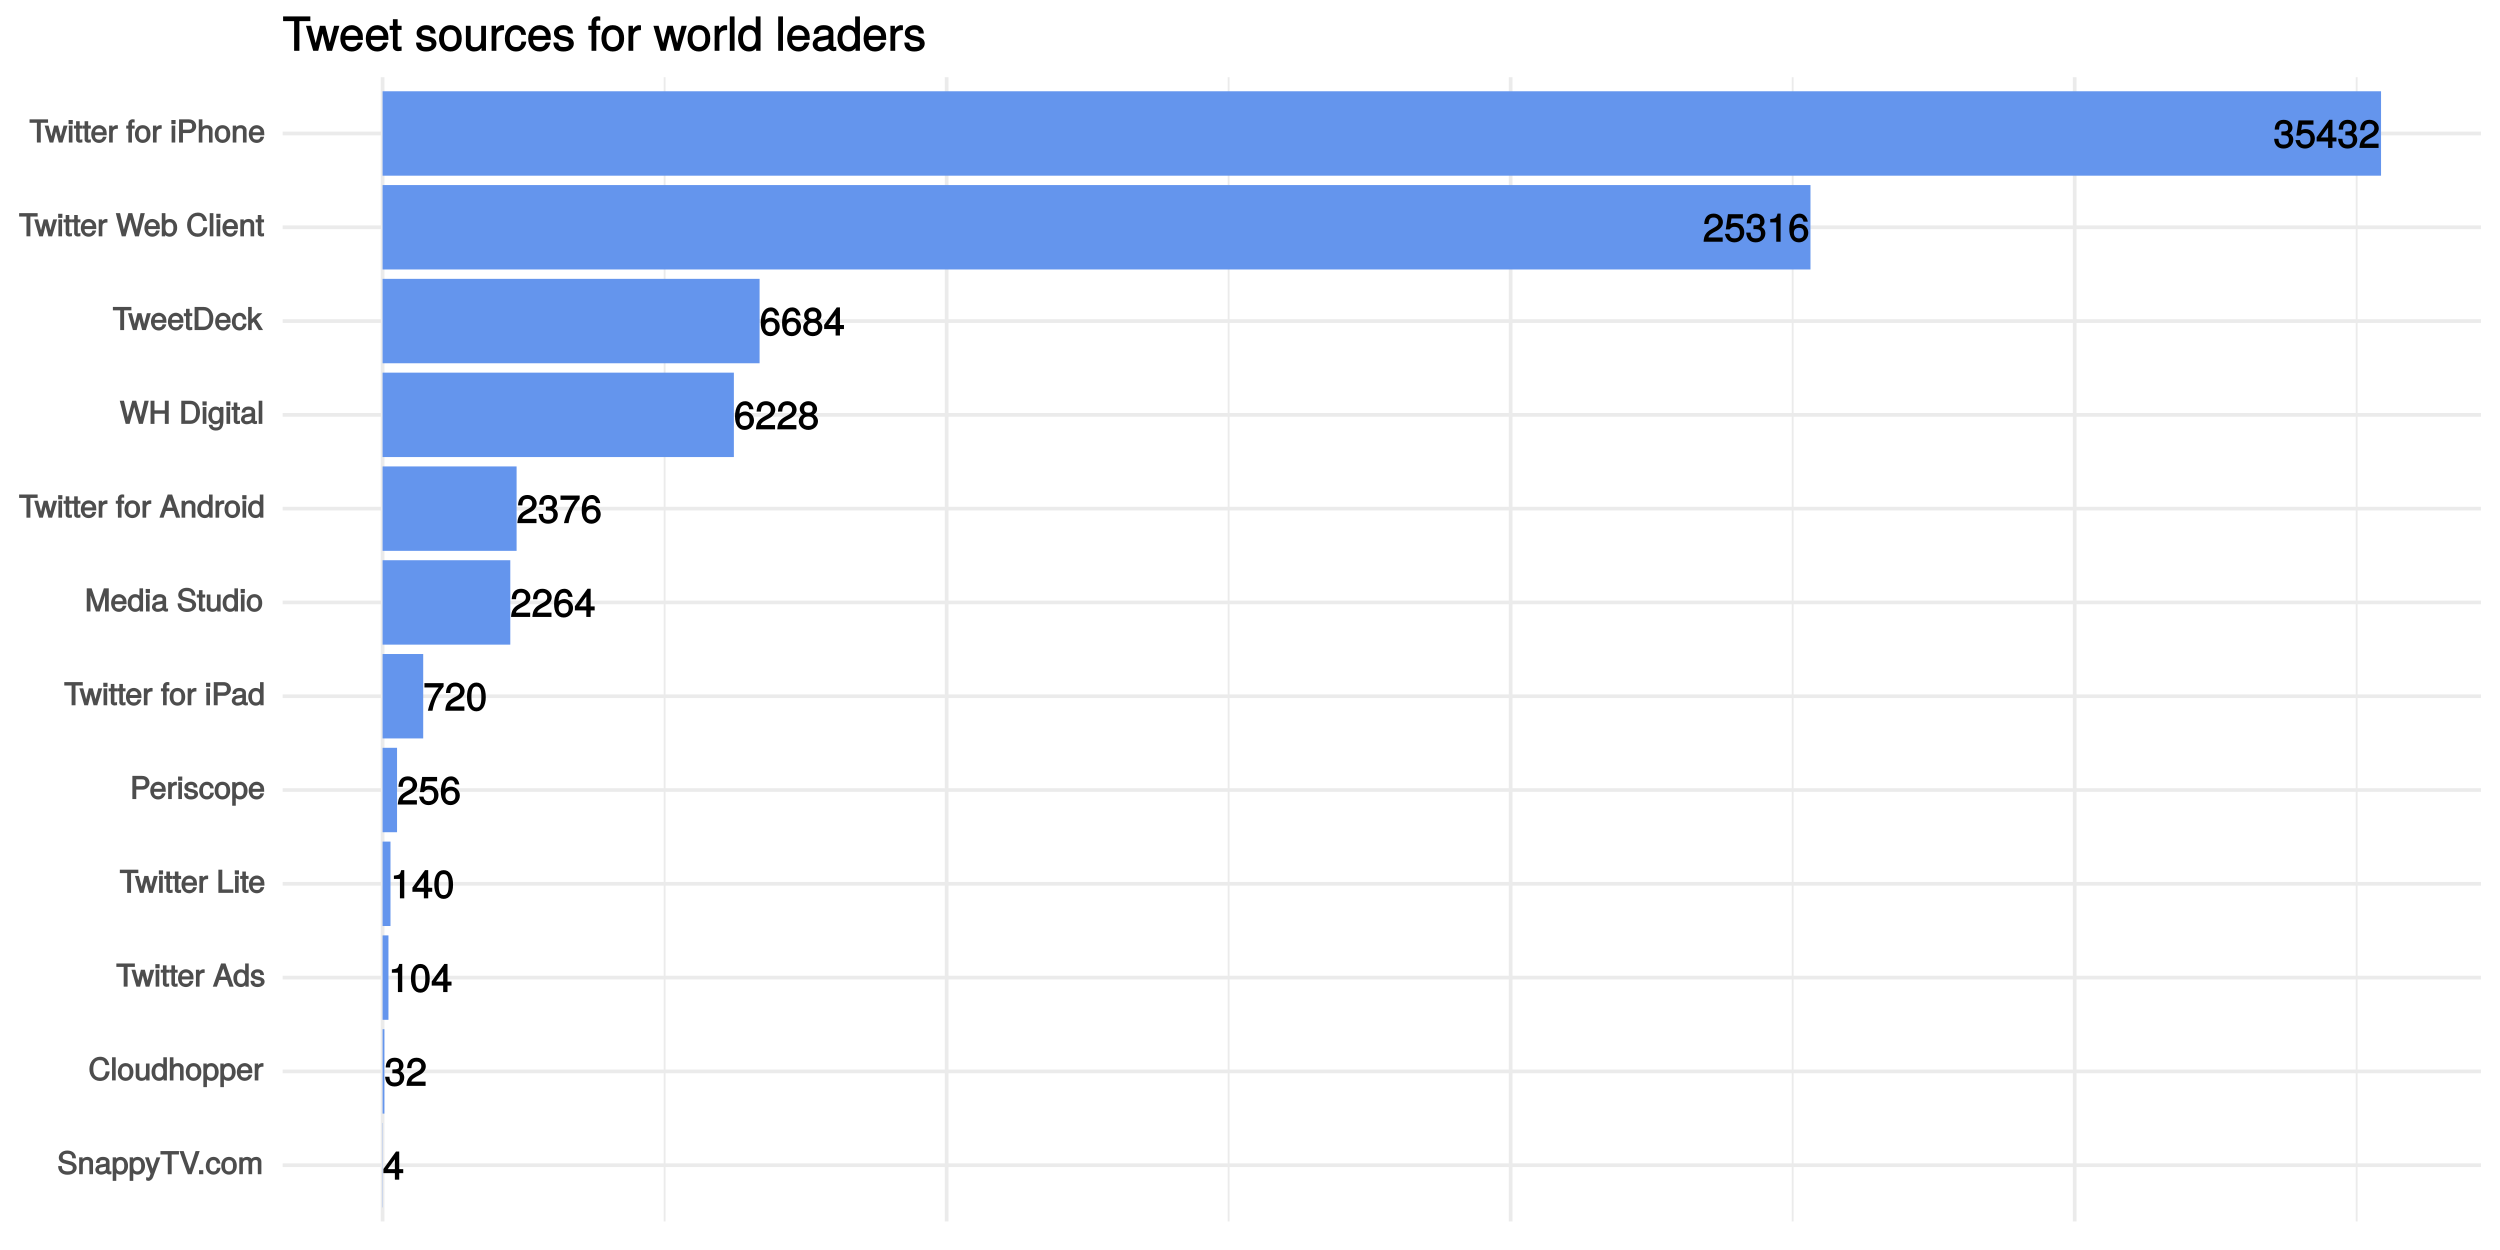 <?xml version="1.0" encoding="UTF-8"?>
<svg xmlns="http://www.w3.org/2000/svg" xmlns:xlink="http://www.w3.org/1999/xlink" width="720pt" height="360pt" viewBox="0 0 720 360" version="1.1">
<defs>
<g>
<symbol overflow="visible" id="glyph0-0">
<path style="stroke:none;" d=""/>
</symbol>
<symbol overflow="visible" id="glyph0-1">
<path style="stroke:none;" d="M 5.719 -2.406 C 5.719 -3.359 5.203 -4.047 4.266 -4.375 L 4.266 -4.094 C 5 -4.391 5.484 -5.031 5.484 -5.812 C 5.484 -7.156 4.469 -8.109 2.969 -8.109 C 1.391 -8.109 0.406 -7.109 0.375 -5.297 L 1.625 -5.297 C 1.641 -6.594 1.984 -6.984 2.984 -6.984 C 3.844 -6.984 4.219 -6.609 4.219 -5.781 C 4.219 -4.938 4 -4.734 2.297 -4.734 L 2.297 -3.641 L 2.969 -3.641 C 4.047 -3.641 4.453 -3.266 4.453 -2.391 C 4.453 -1.406 3.984 -0.969 2.969 -0.969 C 1.906 -0.969 1.531 -1.359 1.453 -2.641 L 0.203 -2.641 C 0.328 -0.75 1.344 0.172 2.938 0.172 C 4.547 0.172 5.719 -0.922 5.719 -2.406 Z M 5.719 -2.406 "/>
</symbol>
<symbol overflow="visible" id="glyph0-2">
<path style="stroke:none;" d="M 5.781 -5.672 C 5.781 -7 4.625 -8.109 3.141 -8.109 C 1.531 -8.109 0.469 -7.141 0.406 -5.109 L 1.641 -5.109 C 1.734 -6.562 2.141 -6.984 3.109 -6.984 C 3.984 -6.984 4.5 -6.484 4.5 -5.641 C 4.5 -5.031 4.188 -4.594 3.484 -4.203 L 2.469 -3.625 C 0.844 -2.703 0.328 -1.859 0.219 0 L 5.719 0 L 5.719 -1.234 L 1.625 -1.234 C 1.703 -1.734 2.016 -2.047 2.969 -2.609 L 4.078 -3.203 C 5.172 -3.797 5.781 -4.703 5.781 -5.672 Z M 5.781 -5.672 "/>
</symbol>
<symbol overflow="visible" id="glyph0-3">
<path style="stroke:none;" d="M 5.797 -2.562 C 5.797 -4.016 4.672 -5.141 3.266 -5.141 C 2.5 -5.141 1.797 -4.812 1.375 -4.234 L 1.609 -4.125 C 1.609 -6.047 2.094 -6.969 3.219 -6.969 C 3.906 -6.969 4.234 -6.672 4.422 -5.781 L 5.656 -5.781 C 5.453 -7.203 4.469 -8.109 3.281 -8.109 C 1.453 -8.109 0.328 -6.422 0.328 -3.703 C 0.328 -1.266 1.312 0.172 3.109 0.172 C 4.594 0.172 5.797 -1.031 5.797 -2.562 Z M 4.531 -2.484 C 4.531 -1.5 4.016 -0.969 3.109 -0.969 C 2.203 -0.969 1.656 -1.531 1.656 -2.547 C 1.656 -3.516 2.188 -4.016 3.141 -4.016 C 4.094 -4.016 4.531 -3.531 4.531 -2.484 Z M 4.531 -2.484 "/>
</symbol>
<symbol overflow="visible" id="glyph0-4">
<path style="stroke:none;" d="M 5.875 -2.016 L 5.875 -3.031 L 4.719 -3.031 L 4.719 -8.109 L 3.797 -8.109 L 0.172 -3.078 L 0.172 -1.875 L 3.469 -1.875 L 3.469 0 L 4.719 0 L 4.719 -1.875 L 5.875 -1.875 Z M 3.609 -3.031 L 1.406 -3.031 L 3.703 -6.203 L 3.469 -6.312 L 3.469 -3.031 Z M 3.609 -3.031 "/>
</symbol>
<symbol overflow="visible" id="glyph0-5">
<path style="stroke:none;" d="M 5.797 -2.734 C 5.797 -4.281 4.641 -5.438 3.141 -5.438 C 2.578 -5.438 2.047 -5.25 1.859 -5.109 L 2.109 -6.703 L 5.391 -6.703 L 5.391 -7.938 L 1.094 -7.938 L 0.469 -3.562 L 1.578 -3.562 C 2.062 -4.141 2.359 -4.297 2.953 -4.297 C 4.016 -4.297 4.531 -3.75 4.531 -2.594 C 4.531 -1.469 4.016 -0.969 2.953 -0.969 C 2.109 -0.969 1.719 -1.266 1.453 -2.281 L 0.203 -2.281 C 0.562 -0.578 1.594 0.172 2.984 0.172 C 4.562 0.172 5.797 -1.078 5.797 -2.734 Z M 5.797 -2.734 "/>
</symbol>
<symbol overflow="visible" id="glyph0-6">
<path style="stroke:none;" d="M 5.797 -2.344 C 5.797 -3.219 5.219 -3.969 4.578 -4.266 C 5.219 -4.641 5.531 -5.141 5.531 -5.875 C 5.531 -7.109 4.438 -8.109 3.031 -8.109 C 1.656 -8.109 0.547 -7.109 0.547 -5.875 C 0.547 -5.141 0.844 -4.656 1.469 -4.266 C 0.844 -3.969 0.266 -3.219 0.266 -2.359 C 0.266 -0.922 1.484 0.172 3.031 0.172 C 4.578 0.172 5.797 -0.922 5.797 -2.344 Z M 4.25 -5.859 C 4.25 -5.125 3.859 -4.781 3.031 -4.781 C 2.219 -4.781 1.812 -5.125 1.812 -5.859 C 1.812 -6.609 2.219 -6.969 3.031 -6.969 C 3.859 -6.969 4.25 -6.609 4.25 -5.859 Z M 4.531 -2.328 C 4.531 -1.406 4.016 -0.969 3.016 -0.969 C 2.062 -0.969 1.531 -1.406 1.531 -2.328 C 1.531 -3.25 2.062 -3.688 3.031 -3.688 C 4.016 -3.688 4.531 -3.25 4.531 -2.328 Z M 4.531 -2.328 "/>
</symbol>
<symbol overflow="visible" id="glyph0-7">
<path style="stroke:none;" d="M 3.969 -0.125 L 3.969 -8.109 L 3.094 -8.109 C 2.703 -6.766 2.625 -6.734 0.984 -6.531 L 0.984 -5.578 L 2.719 -5.578 L 2.719 0 L 3.969 0 Z M 3.969 -0.125 "/>
</symbol>
<symbol overflow="visible" id="glyph0-8">
<path style="stroke:none;" d="M 5.734 -3.906 C 5.734 -6.609 4.734 -8.109 3.031 -8.109 C 1.344 -8.109 0.328 -6.594 0.328 -3.969 C 0.328 -1.328 1.359 0.172 3.031 0.172 C 4.688 0.172 5.734 -1.328 5.734 -3.906 Z M 4.469 -3.984 C 4.469 -1.766 4.094 -0.922 3.016 -0.922 C 1.984 -0.922 1.609 -1.812 1.609 -3.953 C 1.609 -6.094 1.984 -6.969 3.031 -6.969 C 4.094 -6.969 4.469 -6.094 4.469 -3.984 Z M 4.469 -3.984 "/>
</symbol>
<symbol overflow="visible" id="glyph0-9">
<path style="stroke:none;" d="M 5.875 -6.984 L 5.875 -7.938 L 0.359 -7.938 L 0.359 -6.703 L 4.453 -6.703 C 3.078 -4.969 1.938 -2.578 1.344 0 L 2.672 0 C 3.125 -2.656 4.188 -4.922 5.875 -6.938 Z M 5.875 -6.984 "/>
</symbol>
<symbol overflow="visible" id="glyph1-0">
<path style="stroke:none;" d=""/>
</symbol>
<symbol overflow="visible" id="glyph1-1">
<path style="stroke:none;" d="M 5.609 -1.891 C 5.609 -2.688 4.969 -3.391 4.094 -3.641 L 2.484 -4.062 C 1.719 -4.266 1.578 -4.391 1.578 -4.875 C 1.578 -5.531 2 -5.891 2.875 -5.891 C 3.891 -5.891 4.312 -5.547 4.312 -4.578 L 5.391 -4.578 C 5.391 -5.969 4.375 -6.828 2.891 -6.828 C 1.484 -6.828 0.453 -5.922 0.453 -4.766 C 0.453 -3.984 1.031 -3.359 1.875 -3.141 L 3.469 -2.719 C 4.281 -2.5 4.484 -2.312 4.484 -1.812 C 4.484 -1.109 4.109 -0.828 3.016 -0.828 C 1.797 -0.828 1.344 -1.297 1.344 -2.344 L 0.266 -2.344 C 0.266 -0.703 1.438 0.156 2.953 0.156 C 4.578 0.156 5.609 -0.75 5.609 -1.891 Z M 5.609 -1.891 "/>
</symbol>
<symbol overflow="visible" id="glyph1-2">
<path style="stroke:none;" d="M 4.438 -0.125 L 4.438 -3.609 C 4.438 -4.375 3.719 -5 2.828 -5 C 2.141 -5 1.578 -4.703 1.172 -4.062 L 1.438 -3.969 L 1.438 -4.875 L 0.453 -4.875 L 0.453 0 L 1.5 0 L 1.5 -2.672 C 1.5 -3.609 1.859 -4.094 2.609 -4.094 C 3.188 -4.094 3.391 -3.875 3.391 -3.328 L 3.391 0 L 4.438 0 Z M 4.438 -0.125 "/>
</symbol>
<symbol overflow="visible" id="glyph1-3">
<path style="stroke:none;" d="M 4.859 -0.156 L 4.859 -0.875 C 4.625 -0.812 4.594 -0.812 4.547 -0.812 C 4.297 -0.812 4.297 -0.812 4.297 -1.047 L 4.297 -3.609 C 4.297 -4.438 3.547 -5 2.422 -5 C 1.297 -5 0.453 -4.438 0.406 -3.25 L 1.438 -3.25 C 1.516 -3.938 1.703 -4.062 2.391 -4.062 C 3.047 -4.062 3.266 -3.953 3.266 -3.516 L 3.266 -3.312 C 3.266 -3.016 3.234 -3.016 2.656 -2.938 C 1.625 -2.812 1.453 -2.766 1.172 -2.656 C 0.641 -2.438 0.219 -1.891 0.219 -1.328 C 0.219 -0.5 0.953 0.125 1.875 0.125 C 2.469 0.125 3.156 -0.156 3.359 -0.375 C 3.375 -0.328 3.844 0.062 4.203 0.062 C 4.359 0.062 4.469 0.047 4.859 -0.047 Z M 3.266 -1.719 C 3.266 -1.062 2.75 -0.781 2.047 -0.781 C 1.469 -0.781 1.281 -0.844 1.281 -1.344 C 1.281 -1.828 1.453 -1.906 2.25 -2.016 C 3.016 -2.125 3.172 -2.156 3.266 -2.203 Z M 3.266 -1.719 "/>
</symbol>
<symbol overflow="visible" id="glyph1-4">
<path style="stroke:none;" d="M 4.75 -2.391 C 4.75 -3.938 3.844 -5 2.625 -5 C 2 -5 1.375 -4.688 1.031 -4.141 L 1.297 -4.047 L 1.297 -4.875 L 0.328 -4.875 L 0.328 1.922 L 1.359 1.922 L 1.359 -0.688 L 1.094 -0.594 C 1.484 -0.109 2.031 0.125 2.625 0.125 C 3.812 0.125 4.75 -0.922 4.75 -2.391 Z M 3.672 -2.406 C 3.672 -1.359 3.297 -0.812 2.5 -0.812 C 1.719 -0.812 1.359 -1.312 1.359 -2.406 C 1.359 -3.484 1.719 -4.062 2.5 -4.062 C 3.312 -4.062 3.672 -3.516 3.672 -2.406 Z M 3.672 -2.406 "/>
</symbol>
<symbol overflow="visible" id="glyph1-5">
<path style="stroke:none;" d="M 4.203 -4.875 L 3.297 -4.875 L 1.984 -1.156 L 2.281 -1.156 L 1.062 -4.875 L -0.031 -4.875 L 1.578 -0.109 L 1.297 0.609 C 1.172 0.938 1.172 0.938 0.859 0.938 C 0.75 0.938 0.641 0.922 0.312 0.844 L 0.312 1.734 C 0.516 1.844 0.781 1.922 0.969 1.922 C 1.484 1.922 2.062 1.5 2.312 0.828 L 4.406 -4.875 Z M 4.203 -4.875 "/>
</symbol>
<symbol overflow="visible" id="glyph1-6">
<path style="stroke:none;" d="M 5.359 -5.828 L 5.359 -6.672 L 0.031 -6.672 L 0.031 -5.688 L 2.141 -5.688 L 2.141 0 L 3.266 0 L 3.266 -5.688 L 5.359 -5.688 Z M 5.359 -5.828 "/>
</symbol>
<symbol overflow="visible" id="glyph1-7">
<path style="stroke:none;" d="M 5.672 -6.672 L 4.688 -6.672 L 2.875 -1.125 L 3.172 -1.125 L 1.25 -6.672 L 0.047 -6.672 L 2.453 0 L 3.547 0 L 5.875 -6.672 Z M 5.672 -6.672 "/>
</symbol>
<symbol overflow="visible" id="glyph1-8">
<path style="stroke:none;" d="M 1.828 -0.125 L 1.828 -1.172 L 0.609 -1.172 L 0.609 0 L 1.828 0 Z M 1.828 -0.125 "/>
</symbol>
<symbol overflow="visible" id="glyph1-9">
<path style="stroke:none;" d="M 4.203 -1.844 L 3.328 -1.844 C 3.172 -0.969 2.953 -0.812 2.328 -0.812 C 1.516 -0.812 1.188 -1.297 1.188 -2.391 C 1.188 -3.547 1.516 -4.062 2.312 -4.062 C 2.922 -4.062 3.156 -3.828 3.266 -3.062 L 4.297 -3.062 C 4.203 -4.312 3.359 -5 2.328 -5 C 1.078 -5 0.109 -3.922 0.109 -2.391 C 0.109 -0.906 1.062 0.125 2.312 0.125 C 3.406 0.125 4.25 -0.656 4.359 -1.844 Z M 4.203 -1.844 "/>
</symbol>
<symbol overflow="visible" id="glyph1-10">
<path style="stroke:none;" d="M 4.641 -2.406 C 4.641 -4 3.719 -5 2.391 -5 C 1.094 -5 0.156 -3.984 0.156 -2.438 C 0.156 -0.891 1.094 0.125 2.406 0.125 C 3.688 0.125 4.641 -0.891 4.641 -2.406 Z M 3.562 -2.406 C 3.562 -1.328 3.203 -0.812 2.406 -0.812 C 1.578 -0.812 1.234 -1.312 1.234 -2.438 C 1.234 -3.547 1.578 -4.062 2.406 -4.062 C 3.234 -4.062 3.562 -3.547 3.562 -2.406 Z M 3.562 -2.406 "/>
</symbol>
<symbol overflow="visible" id="glyph1-11">
<path style="stroke:none;" d="M 6.828 -0.125 L 6.828 -3.594 C 6.828 -4.422 6.234 -5 5.359 -5 C 4.75 -5 4.266 -4.781 3.969 -4.422 C 3.781 -4.766 3.312 -5 2.703 -5 C 2.094 -5 1.578 -4.734 1.172 -4.188 L 1.438 -4.094 L 1.438 -4.875 L 0.469 -4.875 L 0.469 0 L 1.5 0 L 1.5 -3.031 C 1.5 -3.688 1.844 -4.094 2.438 -4.094 C 2.984 -4.094 3.125 -3.891 3.125 -3.312 L 3.125 0 L 4.172 0 L 4.172 -3.031 C 4.172 -3.688 4.516 -4.094 5.109 -4.094 C 5.641 -4.094 5.797 -3.891 5.797 -3.312 L 5.797 0 L 6.828 0 Z M 6.828 -0.125 "/>
</symbol>
<symbol overflow="visible" id="glyph1-12">
<path style="stroke:none;" d="M 5.953 -2.609 L 4.969 -2.609 C 4.766 -1.266 4.406 -0.828 3.328 -0.828 C 2.047 -0.828 1.391 -1.672 1.391 -3.266 C 1.391 -4.922 2.016 -5.844 3.25 -5.844 C 4.25 -5.844 4.625 -5.531 4.859 -4.422 L 6 -4.422 C 5.719 -5.969 4.766 -6.828 3.359 -6.828 C 1.406 -6.828 0.266 -5.141 0.266 -3.266 C 0.266 -1.391 1.438 0.156 3.312 0.156 C 4.875 0.156 5.906 -0.797 6.125 -2.609 Z M 5.953 -2.609 "/>
</symbol>
<symbol overflow="visible" id="glyph1-13">
<path style="stroke:none;" d="M 1.484 -0.125 L 1.484 -6.672 L 0.438 -6.672 L 0.438 0 L 1.484 0 Z M 1.484 -0.125 "/>
</symbol>
<symbol overflow="visible" id="glyph1-14">
<path style="stroke:none;" d="M 4.391 -0.125 L 4.391 -4.875 L 3.359 -4.875 L 3.359 -2.203 C 3.359 -1.266 3.016 -0.781 2.25 -0.781 C 1.672 -0.781 1.453 -1 1.453 -1.547 L 1.453 -4.875 L 0.406 -4.875 L 0.406 -1.266 C 0.406 -0.5 1.141 0.125 2.047 0.125 C 2.719 0.125 3.25 -0.141 3.688 -0.75 L 3.422 -0.844 L 3.422 0 L 4.391 0 Z M 4.391 -0.125 "/>
</symbol>
<symbol overflow="visible" id="glyph1-15">
<path style="stroke:none;" d="M 4.5 -0.125 L 4.5 -6.672 L 3.469 -6.672 L 3.469 -4.156 L 3.734 -4.25 C 3.422 -4.719 2.828 -5 2.203 -5 C 1.016 -5 0.078 -3.953 0.078 -2.484 C 0.078 -0.922 1 0.125 2.234 0.125 C 2.875 0.125 3.406 -0.141 3.812 -0.719 L 3.547 -0.812 L 3.547 0 L 4.5 0 Z M 3.469 -2.422 C 3.469 -1.359 3.109 -0.812 2.344 -0.812 C 1.531 -0.812 1.141 -1.359 1.141 -2.438 C 1.141 -3.516 1.531 -4.062 2.328 -4.062 C 3.125 -4.062 3.469 -3.484 3.469 -2.422 Z M 3.469 -2.422 "/>
</symbol>
<symbol overflow="visible" id="glyph1-16">
<path style="stroke:none;" d="M 4.422 -0.125 L 4.422 -3.609 C 4.422 -4.391 3.719 -5 2.828 -5 C 2.172 -5 1.656 -4.766 1.234 -4.203 L 1.5 -4.109 L 1.5 -6.672 L 0.453 -6.672 L 0.453 0 L 1.5 0 L 1.5 -2.672 C 1.5 -3.609 1.844 -4.094 2.594 -4.094 C 3.109 -4.094 3.391 -3.938 3.391 -3.328 L 3.391 0 L 4.422 0 Z M 4.422 -0.125 "/>
</symbol>
<symbol overflow="visible" id="glyph1-17">
<path style="stroke:none;" d="M 4.656 -2.219 C 4.656 -2.891 4.609 -3.312 4.484 -3.656 C 4.172 -4.422 3.328 -5 2.469 -5 C 1.172 -5 0.188 -3.922 0.188 -2.406 C 0.188 -0.891 1.156 0.125 2.453 0.125 C 3.5 0.125 4.375 -0.594 4.594 -1.656 L 3.562 -1.656 C 3.312 -0.922 3.062 -0.812 2.469 -0.812 C 1.703 -0.812 1.281 -1.172 1.266 -2.094 L 4.656 -2.094 Z M 3.828 -2.781 C 3.828 -2.781 3.609 -2.938 3.641 -2.953 L 1.297 -2.953 C 1.344 -3.641 1.719 -4.062 2.453 -4.062 C 3.172 -4.062 3.578 -3.594 3.578 -2.875 Z M 3.828 -2.781 "/>
</symbol>
<symbol overflow="visible" id="glyph1-18">
<path style="stroke:none;" d="M 2.969 -4.094 L 2.969 -4.969 C 2.703 -5 2.641 -5 2.547 -5 C 2.062 -5 1.594 -4.688 1.172 -4 L 1.438 -3.906 L 1.438 -4.875 L 0.453 -4.875 L 0.453 0 L 1.5 0 L 1.5 -2.531 C 1.5 -3.562 1.688 -3.953 2.969 -3.969 Z M 2.969 -4.094 "/>
</symbol>
<symbol overflow="visible" id="glyph1-19">
<path style="stroke:none;" d="M 6.234 -4.875 L 5.281 -4.875 L 4.328 -1.156 L 4.641 -1.156 L 3.688 -4.875 L 2.562 -4.875 L 1.641 -1.156 L 1.953 -1.156 L 0.969 -4.875 L -0.156 -4.875 L 1.266 0 L 2.328 0 L 3.25 -3.75 L 2.953 -3.75 L 3.922 0 L 4.984 0 L 6.422 -4.875 Z M 6.234 -4.875 "/>
</symbol>
<symbol overflow="visible" id="glyph1-20">
<path style="stroke:none;" d="M 1.5 -0.125 L 1.5 -4.875 L 0.453 -4.875 L 0.453 0 L 1.5 0 Z M 1.594 -5.438 L 1.594 -6.484 L 0.375 -6.484 L 0.375 -5.297 L 1.594 -5.297 Z M 1.594 -5.438 "/>
</symbol>
<symbol overflow="visible" id="glyph1-21">
<path style="stroke:none;" d="M 2.391 -0.125 L 2.391 -0.922 C 2.141 -0.859 2.016 -0.844 1.875 -0.844 C 1.562 -0.844 1.625 -0.797 1.625 -1.125 L 1.625 -4.016 L 2.391 -4.016 L 2.391 -4.875 L 1.625 -4.875 L 1.625 -6.141 L 0.594 -6.141 L 0.594 -4.875 L -0.031 -4.875 L -0.031 -4.016 L 0.594 -4.016 L 0.594 -0.797 C 0.594 -0.328 1.062 0.062 1.641 0.062 C 1.812 0.062 1.984 0.047 2.391 -0.031 Z M 2.391 -0.125 "/>
</symbol>
<symbol overflow="visible" id="glyph1-22">
<path style="stroke:none;" d=""/>
</symbol>
<symbol overflow="visible" id="glyph1-23">
<path style="stroke:none;" d="M 5.891 -0.125 L 3.594 -6.672 L 2.328 -6.672 L -0.062 0 L 1.125 0 L 1.797 -1.922 L 4.062 -1.922 L 4.719 0 L 5.938 0 Z M 3.938 -2.875 L 2.109 -2.875 L 3.109 -5.672 L 2.797 -5.672 L 3.734 -2.875 Z M 3.938 -2.875 "/>
</symbol>
<symbol overflow="visible" id="glyph1-24">
<path style="stroke:none;" d="M 4.188 -1.422 C 4.188 -2.109 3.656 -2.594 2.734 -2.812 L 2.031 -2.969 C 1.438 -3.109 1.328 -3.172 1.328 -3.5 C 1.328 -3.922 1.562 -4.062 2.156 -4.062 C 2.75 -4.062 2.906 -3.938 2.922 -3.328 L 4 -3.328 C 4 -4.359 3.25 -5 2.188 -5 C 1.109 -5 0.25 -4.312 0.25 -3.469 C 0.25 -2.75 0.781 -2.266 1.875 -2 L 2.562 -1.844 C 3.062 -1.719 3.109 -1.703 3.109 -1.359 C 3.109 -0.938 2.844 -0.812 2.203 -0.812 C 1.547 -0.812 1.312 -0.828 1.203 -1.672 L 0.125 -1.672 C 0.172 -0.469 0.938 0.125 2.141 0.125 C 3.297 0.125 4.188 -0.531 4.188 -1.422 Z M 4.188 -1.422 "/>
</symbol>
<symbol overflow="visible" id="glyph1-25">
<path style="stroke:none;" d="M 4.844 -0.125 L 4.844 -0.984 L 1.672 -0.984 L 1.672 -6.672 L 0.547 -6.672 L 0.547 0 L 4.844 0 Z M 4.844 -0.125 "/>
</symbol>
<symbol overflow="visible" id="glyph1-26">
<path style="stroke:none;" d="M 5.578 -4.656 C 5.578 -5.875 4.719 -6.672 3.453 -6.672 L 0.641 -6.672 L 0.641 0 L 1.766 0 L 1.766 -2.719 L 3.641 -2.719 C 4.688 -2.719 5.578 -3.594 5.578 -4.656 Z M 4.422 -4.703 C 4.422 -4 4.109 -3.703 3.328 -3.703 L 1.766 -3.703 L 1.766 -5.688 L 3.328 -5.688 C 4.109 -5.688 4.422 -5.406 4.422 -4.703 Z M 4.422 -4.703 "/>
</symbol>
<symbol overflow="visible" id="glyph1-27">
<path style="stroke:none;" d="M 2.422 -4.141 L 2.422 -4.875 L 1.656 -4.875 L 1.656 -5.469 C 1.656 -5.766 1.688 -5.797 2.016 -5.797 C 2.078 -5.797 2.109 -5.797 2.422 -5.781 L 2.422 -6.641 C 2.109 -6.688 2 -6.703 1.859 -6.703 C 1.172 -6.703 0.609 -6.188 0.609 -5.531 L 0.609 -4.875 L 0 -4.875 L 0 -4.016 L 0.609 -4.016 L 0.609 0 L 1.656 0 L 1.656 -4.016 L 2.422 -4.016 Z M 2.422 -4.141 "/>
</symbol>
<symbol overflow="visible" id="glyph1-28">
<path style="stroke:none;" d="M 6.844 -0.125 L 6.844 -6.672 L 5.438 -6.672 L 3.531 -0.953 L 3.844 -0.953 L 1.906 -6.672 L 0.5 -6.672 L 0.5 0 L 1.578 0 L 1.578 -5.5 L 1.281 -5.5 L 3.141 0 L 4.219 0 L 6.062 -5.5 L 5.766 -5.5 L 5.766 0 L 6.844 0 Z M 6.844 -0.125 "/>
</symbol>
<symbol overflow="visible" id="glyph1-29">
<path style="stroke:none;" d="M 8.172 -6.672 L 7.125 -6.672 L 5.922 -1.344 L 6.234 -1.344 L 4.734 -6.672 L 3.609 -6.672 L 2.156 -1.344 L 2.469 -1.344 L 1.219 -6.672 L 0 -6.672 L 1.719 0 L 2.844 0 L 4.312 -5.406 L 4.016 -5.406 L 5.531 0 L 6.656 0 L 8.359 -6.672 Z M 8.172 -6.672 "/>
</symbol>
<symbol overflow="visible" id="glyph1-30">
<path style="stroke:none;" d="M 5.812 -0.125 L 5.812 -6.672 L 4.688 -6.672 L 4.688 -3.906 L 1.703 -3.906 L 1.703 -6.672 L 0.578 -6.672 L 0.578 0 L 1.703 0 L 1.703 -2.922 L 4.688 -2.922 L 4.688 0 L 5.812 0 Z M 5.812 -0.125 "/>
</symbol>
<symbol overflow="visible" id="glyph1-31">
<path style="stroke:none;" d="M 6.016 -3.344 C 6.016 -5.328 4.875 -6.672 3.25 -6.672 L 0.625 -6.672 L 0.625 0 L 3.25 0 C 4.875 0 6.016 -1.344 6.016 -3.344 Z M 4.891 -3.328 C 4.891 -1.719 4.375 -0.984 3.109 -0.984 L 1.75 -0.984 L 1.75 -5.688 L 3.109 -5.688 C 4.375 -5.688 4.891 -4.969 4.891 -3.328 Z M 4.891 -3.328 "/>
</symbol>
<symbol overflow="visible" id="glyph1-32">
<path style="stroke:none;" d="M 4.453 -0.891 L 4.453 -4.875 L 3.469 -4.875 L 3.469 -4.078 L 3.734 -4.172 C 3.359 -4.719 2.812 -5 2.219 -5 C 1.047 -5 0.094 -3.891 0.094 -2.391 C 0.094 -0.938 1.078 0.125 2.156 0.125 C 2.734 0.125 3.25 -0.156 3.734 -0.734 L 3.469 -0.828 L 3.469 -0.516 C 3.469 0.703 3.125 1.031 2.266 1.031 C 1.688 1.031 1.391 0.953 1.281 0.266 L 0.234 0.266 C 0.328 1.266 1.156 1.922 2.25 1.922 C 3.688 1.922 4.453 1.141 4.453 -0.891 Z M 3.391 -2.406 C 3.391 -1.312 3.078 -0.812 2.312 -0.812 C 1.5 -0.812 1.172 -1.312 1.172 -2.438 C 1.172 -3.547 1.516 -4.062 2.297 -4.062 C 3.094 -4.062 3.391 -3.531 3.391 -2.406 Z M 3.391 -2.406 "/>
</symbol>
<symbol overflow="visible" id="glyph1-33">
<path style="stroke:none;" d="M 4.516 -0.234 L 2.703 -3.125 L 4.469 -4.875 L 3.125 -4.875 L 1.125 -2.891 L 1.391 -2.781 L 1.391 -6.672 L 0.359 -6.672 L 0.359 0 L 1.391 0 L 1.391 -1.875 L 1.922 -2.406 L 3.422 0 L 4.656 0 Z M 4.516 -0.234 "/>
</symbol>
<symbol overflow="visible" id="glyph1-34">
<path style="stroke:none;" d="M 4.75 -2.484 C 4.75 -3.984 3.844 -5 2.625 -5 C 2 -5 1.438 -4.734 1.094 -4.219 L 1.359 -4.109 L 1.359 -6.672 L 0.312 -6.672 L 0.312 0 L 1.281 0 L 1.281 -0.797 L 1.016 -0.688 C 1.375 -0.156 1.953 0.125 2.594 0.125 C 3.812 0.125 4.75 -1 4.75 -2.484 Z M 3.672 -2.453 C 3.672 -1.406 3.297 -0.812 2.484 -0.812 C 1.719 -0.812 1.359 -1.391 1.359 -2.438 C 1.359 -3.516 1.719 -4.094 2.484 -4.062 C 3.312 -4.062 3.672 -3.469 3.672 -2.453 Z M 3.672 -2.453 "/>
</symbol>
<symbol overflow="visible" id="glyph2-0">
<path style="stroke:none;" d=""/>
</symbol>
<symbol overflow="visible" id="glyph2-1">
<path style="stroke:none;" d="M 7.969 -8.672 L 7.969 -9.906 L 0.125 -9.906 L 0.125 -8.547 L 3.297 -8.547 L 3.297 0 L 4.812 0 L 4.812 -8.547 L 7.969 -8.547 Z M 7.969 -8.672 "/>
</symbol>
<symbol overflow="visible" id="glyph2-2">
<path style="stroke:none;" d="M 9.344 -7.203 L 8 -7.203 L 6.594 -1.656 L 6.859 -1.656 L 5.469 -7.203 L 3.922 -7.203 L 2.562 -1.656 L 2.844 -1.656 L 1.391 -7.203 L -0.109 -7.203 L 1.984 0 L 3.422 0 L 4.797 -5.562 L 4.516 -5.562 L 5.953 0 L 7.406 0 L 9.516 -7.203 Z M 9.344 -7.203 "/>
</symbol>
<symbol overflow="visible" id="glyph2-3">
<path style="stroke:none;" d="M 6.906 -3.281 C 6.906 -4.281 6.828 -4.906 6.625 -5.422 C 6.172 -6.562 4.984 -7.391 3.703 -7.391 C 1.766 -7.391 0.391 -5.828 0.391 -3.547 C 0.391 -1.281 1.734 0.203 3.672 0.203 C 5.25 0.203 6.484 -0.828 6.781 -2.375 L 5.406 -2.375 C 5.062 -1.328 4.594 -1.094 3.703 -1.094 C 2.562 -1.094 1.828 -1.688 1.812 -3.141 L 6.906 -3.141 Z M 5.688 -4.156 C 5.688 -4.156 5.5 -4.297 5.5 -4.312 L 1.844 -4.312 C 1.922 -5.406 2.578 -6.094 3.688 -6.094 C 4.766 -6.094 5.453 -5.328 5.453 -4.25 Z M 5.688 -4.156 "/>
</symbol>
<symbol overflow="visible" id="glyph2-4">
<path style="stroke:none;" d="M 3.484 -0.125 L 3.484 -1.234 C 3.203 -1.156 3.031 -1.156 2.828 -1.156 C 2.344 -1.156 2.344 -1.141 2.344 -1.625 L 2.344 -6.016 L 3.484 -6.016 L 3.484 -7.203 L 2.344 -7.203 L 2.344 -9.094 L 0.984 -9.094 L 0.984 -7.203 L 0.047 -7.203 L 0.047 -6.016 L 0.984 -6.016 L 0.984 -1.141 C 0.984 -0.438 1.594 0.094 2.453 0.094 C 2.719 0.094 2.984 0.062 3.484 -0.016 Z M 3.484 -0.125 "/>
</symbol>
<symbol overflow="visible" id="glyph2-5">
<path style="stroke:none;" d=""/>
</symbol>
<symbol overflow="visible" id="glyph2-6">
<path style="stroke:none;" d="M 6.188 -2.078 C 6.188 -3.109 5.484 -3.766 4.109 -4.094 L 3.047 -4.344 C 2.156 -4.562 1.906 -4.703 1.906 -5.188 C 1.906 -5.828 2.344 -6.094 3.234 -6.094 C 4.125 -6.094 4.453 -5.844 4.469 -4.984 L 5.922 -4.984 C 5.906 -6.484 4.875 -7.391 3.281 -7.391 C 1.656 -7.391 0.469 -6.422 0.469 -5.141 C 0.469 -4.047 1.172 -3.406 2.812 -3.016 L 3.844 -2.766 C 4.609 -2.578 4.766 -2.484 4.766 -1.984 C 4.766 -1.328 4.266 -1.094 3.297 -1.094 C 2.312 -1.094 1.891 -1.188 1.734 -2.391 L 0.297 -2.391 C 0.359 -0.641 1.406 0.203 3.203 0.203 C 4.953 0.203 6.188 -0.734 6.188 -2.078 Z M 6.188 -2.078 "/>
</symbol>
<symbol overflow="visible" id="glyph2-7">
<path style="stroke:none;" d="M 6.859 -3.531 C 6.859 -5.922 5.578 -7.391 3.594 -7.391 C 1.656 -7.391 0.328 -5.922 0.328 -3.594 C 0.328 -1.266 1.641 0.203 3.609 0.203 C 5.547 0.203 6.859 -1.266 6.859 -3.531 Z M 5.438 -3.547 C 5.438 -1.922 4.812 -1.094 3.609 -1.094 C 2.375 -1.094 1.75 -1.922 1.75 -3.594 C 1.75 -5.25 2.375 -6.094 3.609 -6.094 C 4.844 -6.094 5.438 -5.266 5.438 -3.547 Z M 5.438 -3.547 "/>
</symbol>
<symbol overflow="visible" id="glyph2-8">
<path style="stroke:none;" d="M 6.5 -0.125 L 6.5 -7.203 L 5.125 -7.203 L 5.125 -3.234 C 5.125 -1.828 4.531 -1.047 3.375 -1.047 C 2.516 -1.047 2.094 -1.422 2.094 -2.25 L 2.094 -7.203 L 0.719 -7.203 L 0.719 -1.828 C 0.719 -0.672 1.719 0.203 3.062 0.203 C 4.078 0.203 4.812 -0.203 5.469 -1.109 L 5.234 -1.203 L 5.234 0 L 6.5 0 Z M 6.5 -0.125 "/>
</symbol>
<symbol overflow="visible" id="glyph2-9">
<path style="stroke:none;" d="M 4.375 -6.094 L 4.375 -7.328 C 4.047 -7.375 3.969 -7.391 3.812 -7.391 C 3.109 -7.391 2.453 -6.922 1.828 -5.891 L 2.062 -5.797 L 2.062 -7.203 L 0.781 -7.203 L 0.781 0 L 2.156 0 L 2.156 -3.719 C 2.156 -5.281 2.531 -5.922 4.375 -5.953 Z M 4.375 -6.094 "/>
</symbol>
<symbol overflow="visible" id="glyph2-10">
<path style="stroke:none;" d="M 6.297 -2.656 L 5.062 -2.656 C 4.859 -1.406 4.438 -1.094 3.5 -1.094 C 2.281 -1.094 1.688 -1.891 1.688 -3.531 C 1.688 -5.25 2.266 -6.094 3.469 -6.094 C 4.391 -6.094 4.828 -5.688 4.984 -4.594 L 6.359 -4.594 C 6.219 -6.422 5.031 -7.391 3.484 -7.391 C 1.625 -7.391 0.266 -5.828 0.266 -3.531 C 0.266 -1.297 1.594 0.203 3.469 0.203 C 5.125 0.203 6.297 -0.922 6.438 -2.656 Z M 6.297 -2.656 "/>
</symbol>
<symbol overflow="visible" id="glyph2-11">
<path style="stroke:none;" d="M 3.531 -6.156 L 3.531 -7.203 L 2.391 -7.203 L 2.391 -8.141 C 2.391 -8.594 2.516 -8.703 3.031 -8.703 C 3.109 -8.703 3.156 -8.703 3.531 -8.672 L 3.531 -9.844 C 3.156 -9.922 3.016 -9.938 2.781 -9.938 C 1.766 -9.938 1.016 -9.219 1.016 -8.219 L 1.016 -7.203 L 0.094 -7.203 L 0.094 -6.016 L 1.016 -6.016 L 1.016 0 L 2.391 0 L 2.391 -6.016 L 3.531 -6.016 Z M 3.531 -6.156 "/>
</symbol>
<symbol overflow="visible" id="glyph2-12">
<path style="stroke:none;" d="M 2.125 -0.125 L 2.125 -9.906 L 0.75 -9.906 L 0.75 0 L 2.125 0 Z M 2.125 -0.125 "/>
</symbol>
<symbol overflow="visible" id="glyph2-13">
<path style="stroke:none;" d="M 6.672 -0.125 L 6.672 -9.906 L 5.297 -9.906 L 5.297 -6.172 L 5.531 -6.266 C 5.062 -6.969 4.234 -7.391 3.312 -7.391 C 1.516 -7.391 0.203 -5.859 0.203 -3.656 C 0.203 -1.328 1.484 0.203 3.359 0.203 C 4.297 0.203 5.062 -0.203 5.656 -1.062 L 5.406 -1.156 L 5.406 0 L 6.672 0 Z M 5.297 -3.562 C 5.297 -1.969 4.672 -1.109 3.516 -1.109 C 2.297 -1.109 1.625 -1.984 1.625 -3.594 C 1.625 -5.203 2.297 -6.094 3.5 -6.094 C 4.688 -6.094 5.297 -5.156 5.297 -3.562 Z M 5.297 -3.562 "/>
</symbol>
<symbol overflow="visible" id="glyph2-14">
<path style="stroke:none;" d="M 7.203 -0.156 L 7.203 -1.156 C 6.938 -1.109 6.891 -1.109 6.828 -1.109 C 6.438 -1.109 6.359 -1.156 6.359 -1.5 L 6.359 -5.359 C 6.359 -6.594 5.328 -7.391 3.625 -7.391 C 1.953 -7.391 0.781 -6.609 0.703 -4.875 L 2.094 -4.875 C 2.188 -5.844 2.562 -6.094 3.594 -6.094 C 4.578 -6.094 4.984 -5.859 4.984 -5.203 L 4.984 -4.906 C 4.984 -4.453 4.859 -4.391 3.984 -4.297 C 2.422 -4.094 2.188 -4.047 1.766 -3.875 C 0.969 -3.531 0.406 -2.766 0.406 -1.922 C 0.406 -0.672 1.422 0.203 2.828 0.203 C 3.703 0.203 4.656 -0.219 5.094 -0.672 C 5.156 -0.422 5.766 0.094 6.312 0.094 C 6.531 0.094 6.703 0.062 7.203 -0.047 Z M 4.984 -2.516 C 4.984 -1.531 4.125 -1.047 3.062 -1.047 C 2.203 -1.047 1.828 -1.203 1.828 -1.953 C 1.828 -2.688 2.188 -2.859 3.359 -3.031 C 4.531 -3.188 4.766 -3.25 4.984 -3.359 Z M 4.984 -2.516 "/>
</symbol>
</g>
<clipPath id="clip1">
  <path d="M 191 22.234 L 192 22.234 L 192 352.781 L 191 352.781 Z M 191 22.234 "/>
</clipPath>
<clipPath id="clip2">
  <path d="M 353 22.234 L 355 22.234 L 355 352.781 L 353 352.781 Z M 353 22.234 "/>
</clipPath>
<clipPath id="clip3">
  <path d="M 516 22.234 L 517 22.234 L 517 352.781 L 516 352.781 Z M 516 22.234 "/>
</clipPath>
<clipPath id="clip4">
  <path d="M 678 22.234 L 679 22.234 L 679 352.781 L 678 352.781 Z M 678 22.234 "/>
</clipPath>
<clipPath id="clip5">
  <path d="M 81.41 335 L 715.52 335 L 715.52 337 L 81.41 337 Z M 81.41 335 "/>
</clipPath>
<clipPath id="clip6">
  <path d="M 81.41 308 L 715.52 308 L 715.52 310 L 81.41 310 Z M 81.41 308 "/>
</clipPath>
<clipPath id="clip7">
  <path d="M 81.41 281 L 715.52 281 L 715.52 283 L 81.41 283 Z M 81.41 281 "/>
</clipPath>
<clipPath id="clip8">
  <path d="M 81.41 254 L 715.52 254 L 715.52 256 L 81.41 256 Z M 81.41 254 "/>
</clipPath>
<clipPath id="clip9">
  <path d="M 81.41 226 L 715.52 226 L 715.52 229 L 81.41 229 Z M 81.41 226 "/>
</clipPath>
<clipPath id="clip10">
  <path d="M 81.41 199 L 715.52 199 L 715.52 202 L 81.41 202 Z M 81.41 199 "/>
</clipPath>
<clipPath id="clip11">
  <path d="M 81.41 172 L 715.52 172 L 715.52 175 L 81.41 175 Z M 81.41 172 "/>
</clipPath>
<clipPath id="clip12">
  <path d="M 81.41 145 L 715.52 145 L 715.52 148 L 81.41 148 Z M 81.41 145 "/>
</clipPath>
<clipPath id="clip13">
  <path d="M 81.41 118 L 715.52 118 L 715.52 121 L 81.41 121 Z M 81.41 118 "/>
</clipPath>
<clipPath id="clip14">
  <path d="M 81.41 91 L 715.52 91 L 715.52 93 L 81.41 93 Z M 81.41 91 "/>
</clipPath>
<clipPath id="clip15">
  <path d="M 81.41 64 L 715.52 64 L 715.52 66 L 81.41 66 Z M 81.41 64 "/>
</clipPath>
<clipPath id="clip16">
  <path d="M 81.41 37 L 715.52 37 L 715.52 39 L 81.41 39 Z M 81.41 37 "/>
</clipPath>
<clipPath id="clip17">
  <path d="M 109 22.234 L 111 22.234 L 111 352.781 L 109 352.781 Z M 109 22.234 "/>
</clipPath>
<clipPath id="clip18">
  <path d="M 272 22.234 L 274 22.234 L 274 352.781 L 272 352.781 Z M 272 22.234 "/>
</clipPath>
<clipPath id="clip19">
  <path d="M 434 22.234 L 436 22.234 L 436 352.781 L 434 352.781 Z M 434 22.234 "/>
</clipPath>
<clipPath id="clip20">
  <path d="M 596 22.234 L 599 22.234 L 599 352.781 L 596 352.781 Z M 596 22.234 "/>
</clipPath>
</defs>
<g id="surface7">
<rect x="0" y="0" width="720" height="360" style="fill:rgb(100%,100%,100%);fill-opacity:1;stroke:none;"/>
<g clip-path="url(#clip1)" clip-rule="nonzero">
<path style="fill:none;stroke-width:0.533;stroke-linecap:butt;stroke-linejoin:round;stroke:rgb(92.157%,92.157%,92.157%);stroke-opacity:1;stroke-miterlimit:10;" d="M 191.41 351.781 L 191.41 22.234 "/>
</g>
<g clip-path="url(#clip2)" clip-rule="nonzero">
<path style="fill:none;stroke-width:0.533;stroke-linecap:butt;stroke-linejoin:round;stroke:rgb(92.157%,92.157%,92.157%);stroke-opacity:1;stroke-miterlimit:10;" d="M 353.848 351.781 L 353.848 22.234 "/>
</g>
<g clip-path="url(#clip3)" clip-rule="nonzero">
<path style="fill:none;stroke-width:0.533;stroke-linecap:butt;stroke-linejoin:round;stroke:rgb(92.157%,92.157%,92.157%);stroke-opacity:1;stroke-miterlimit:10;" d="M 516.285 351.781 L 516.285 22.234 "/>
</g>
<g clip-path="url(#clip4)" clip-rule="nonzero">
<path style="fill:none;stroke-width:0.533;stroke-linecap:butt;stroke-linejoin:round;stroke:rgb(92.157%,92.157%,92.157%);stroke-opacity:1;stroke-miterlimit:10;" d="M 678.727 351.781 L 678.727 22.234 "/>
</g>
<g clip-path="url(#clip5)" clip-rule="nonzero">
<path style="fill:none;stroke-width:1.067;stroke-linecap:butt;stroke-linejoin:round;stroke:rgb(92.157%,92.157%,92.157%);stroke-opacity:1;stroke-miterlimit:10;" d="M 81.41 335.574 L 714.52 335.574 "/>
</g>
<g clip-path="url(#clip6)" clip-rule="nonzero">
<path style="fill:none;stroke-width:1.067;stroke-linecap:butt;stroke-linejoin:round;stroke:rgb(92.157%,92.157%,92.157%);stroke-opacity:1;stroke-miterlimit:10;" d="M 81.41 308.562 L 714.52 308.562 "/>
</g>
<g clip-path="url(#clip7)" clip-rule="nonzero">
<path style="fill:none;stroke-width:1.067;stroke-linecap:butt;stroke-linejoin:round;stroke:rgb(92.157%,92.157%,92.157%);stroke-opacity:1;stroke-miterlimit:10;" d="M 81.41 281.551 L 714.52 281.551 "/>
</g>
<g clip-path="url(#clip8)" clip-rule="nonzero">
<path style="fill:none;stroke-width:1.067;stroke-linecap:butt;stroke-linejoin:round;stroke:rgb(92.157%,92.157%,92.157%);stroke-opacity:1;stroke-miterlimit:10;" d="M 81.41 254.539 L 714.52 254.539 "/>
</g>
<g clip-path="url(#clip9)" clip-rule="nonzero">
<path style="fill:none;stroke-width:1.067;stroke-linecap:butt;stroke-linejoin:round;stroke:rgb(92.157%,92.157%,92.157%);stroke-opacity:1;stroke-miterlimit:10;" d="M 81.41 227.527 L 714.52 227.527 "/>
</g>
<g clip-path="url(#clip10)" clip-rule="nonzero">
<path style="fill:none;stroke-width:1.067;stroke-linecap:butt;stroke-linejoin:round;stroke:rgb(92.157%,92.157%,92.157%);stroke-opacity:1;stroke-miterlimit:10;" d="M 81.41 200.516 L 714.52 200.516 "/>
</g>
<g clip-path="url(#clip11)" clip-rule="nonzero">
<path style="fill:none;stroke-width:1.067;stroke-linecap:butt;stroke-linejoin:round;stroke:rgb(92.157%,92.157%,92.157%);stroke-opacity:1;stroke-miterlimit:10;" d="M 81.41 173.5 L 714.52 173.5 "/>
</g>
<g clip-path="url(#clip12)" clip-rule="nonzero">
<path style="fill:none;stroke-width:1.067;stroke-linecap:butt;stroke-linejoin:round;stroke:rgb(92.157%,92.157%,92.157%);stroke-opacity:1;stroke-miterlimit:10;" d="M 81.41 146.488 L 714.52 146.488 "/>
</g>
<g clip-path="url(#clip13)" clip-rule="nonzero">
<path style="fill:none;stroke-width:1.067;stroke-linecap:butt;stroke-linejoin:round;stroke:rgb(92.157%,92.157%,92.157%);stroke-opacity:1;stroke-miterlimit:10;" d="M 81.41 119.477 L 714.52 119.477 "/>
</g>
<g clip-path="url(#clip14)" clip-rule="nonzero">
<path style="fill:none;stroke-width:1.067;stroke-linecap:butt;stroke-linejoin:round;stroke:rgb(92.157%,92.157%,92.157%);stroke-opacity:1;stroke-miterlimit:10;" d="M 81.41 92.465 L 714.52 92.465 "/>
</g>
<g clip-path="url(#clip15)" clip-rule="nonzero">
<path style="fill:none;stroke-width:1.067;stroke-linecap:butt;stroke-linejoin:round;stroke:rgb(92.157%,92.157%,92.157%);stroke-opacity:1;stroke-miterlimit:10;" d="M 81.41 65.453 L 714.52 65.453 "/>
</g>
<g clip-path="url(#clip16)" clip-rule="nonzero">
<path style="fill:none;stroke-width:1.067;stroke-linecap:butt;stroke-linejoin:round;stroke:rgb(92.157%,92.157%,92.157%);stroke-opacity:1;stroke-miterlimit:10;" d="M 81.41 38.441 L 714.52 38.441 "/>
</g>
<g clip-path="url(#clip17)" clip-rule="nonzero">
<path style="fill:none;stroke-width:1.067;stroke-linecap:butt;stroke-linejoin:round;stroke:rgb(92.157%,92.157%,92.157%);stroke-opacity:1;stroke-miterlimit:10;" d="M 110.188 351.781 L 110.188 22.234 "/>
</g>
<g clip-path="url(#clip18)" clip-rule="nonzero">
<path style="fill:none;stroke-width:1.067;stroke-linecap:butt;stroke-linejoin:round;stroke:rgb(92.157%,92.157%,92.157%);stroke-opacity:1;stroke-miterlimit:10;" d="M 272.629 351.781 L 272.629 22.234 "/>
</g>
<g clip-path="url(#clip19)" clip-rule="nonzero">
<path style="fill:none;stroke-width:1.067;stroke-linecap:butt;stroke-linejoin:round;stroke:rgb(92.157%,92.157%,92.157%);stroke-opacity:1;stroke-miterlimit:10;" d="M 435.066 351.781 L 435.066 22.234 "/>
</g>
<g clip-path="url(#clip20)" clip-rule="nonzero">
<path style="fill:none;stroke-width:1.067;stroke-linecap:butt;stroke-linejoin:round;stroke:rgb(92.157%,92.157%,92.157%);stroke-opacity:1;stroke-miterlimit:10;" d="M 597.508 351.781 L 597.508 22.234 "/>
</g>
<path style=" stroke:none;fill-rule:nonzero;fill:rgb(39.216%,58.431%,92.941%);fill-opacity:1;" d="M 110.188 347.73 L 110.254 347.73 L 110.254 323.418 L 110.188 323.418 Z M 110.188 347.73 "/>
<path style=" stroke:none;fill-rule:nonzero;fill:rgb(39.216%,58.431%,92.941%);fill-opacity:1;" d="M 110.188 320.719 L 110.707 320.719 L 110.707 296.406 L 110.188 296.406 Z M 110.188 320.719 "/>
<path style=" stroke:none;fill-rule:nonzero;fill:rgb(39.216%,58.431%,92.941%);fill-opacity:1;" d="M 110.188 293.707 L 111.875 293.707 L 111.875 269.395 L 110.188 269.395 Z M 110.188 293.707 "/>
<path style=" stroke:none;fill-rule:nonzero;fill:rgb(39.216%,58.431%,92.941%);fill-opacity:1;" d="M 110.188 266.691 L 112.461 266.691 L 112.461 242.379 L 110.188 242.379 Z M 110.188 266.691 "/>
<path style=" stroke:none;fill-rule:nonzero;fill:rgb(39.216%,58.431%,92.941%);fill-opacity:1;" d="M 110.188 239.68 L 114.348 239.68 L 114.348 215.367 L 110.188 215.367 Z M 110.188 239.68 "/>
<path style=" stroke:none;fill-rule:nonzero;fill:rgb(39.216%,58.431%,92.941%);fill-opacity:1;" d="M 110.188 212.668 L 121.883 212.668 L 121.883 188.355 L 110.188 188.355 Z M 110.188 212.668 "/>
<path style=" stroke:none;fill-rule:nonzero;fill:rgb(39.216%,58.431%,92.941%);fill-opacity:1;" d="M 110.188 185.656 L 146.965 185.656 L 146.965 161.344 L 110.188 161.344 Z M 110.188 185.656 "/>
<path style=" stroke:none;fill-rule:nonzero;fill:rgb(39.216%,58.431%,92.941%);fill-opacity:1;" d="M 110.188 158.645 L 148.781 158.645 L 148.781 134.332 L 110.188 134.332 Z M 110.188 158.645 "/>
<path style=" stroke:none;fill-rule:nonzero;fill:rgb(39.216%,58.431%,92.941%);fill-opacity:1;" d="M 110.188 131.633 L 211.355 131.633 L 211.355 107.32 L 110.188 107.32 Z M 110.188 131.633 "/>
<path style=" stroke:none;fill-rule:nonzero;fill:rgb(39.216%,58.431%,92.941%);fill-opacity:1;" d="M 110.188 104.621 L 218.762 104.621 L 218.762 80.309 L 110.188 80.309 Z M 110.188 104.621 "/>
<path style=" stroke:none;fill-rule:nonzero;fill:rgb(39.216%,58.431%,92.941%);fill-opacity:1;" d="M 110.188 77.609 L 521.418 77.609 L 521.418 53.297 L 110.188 53.297 Z M 110.188 77.609 "/>
<path style=" stroke:none;fill-rule:nonzero;fill:rgb(39.216%,58.431%,92.941%);fill-opacity:1;" d="M 110.188 50.598 L 685.742 50.598 L 685.742 26.285 L 110.188 26.285 Z M 110.188 50.598 "/>
<g style="fill:rgb(0%,0%,0%);fill-opacity:1;">
  <use xlink:href="#glyph0-1" x="110.707" y="312.735"/>
  <use xlink:href="#glyph0-2" x="116.849" y="312.735"/>
</g>
<g style="fill:rgb(0%,0%,0%);fill-opacity:1;">
  <use xlink:href="#glyph0-2" x="146.965" y="177.673"/>
  <use xlink:href="#glyph0-2" x="153.106" y="177.673"/>
  <use xlink:href="#glyph0-3" x="159.248" y="177.673"/>
  <use xlink:href="#glyph0-4" x="165.39" y="177.673"/>
</g>
<g style="fill:rgb(0%,0%,0%);fill-opacity:1;">
  <use xlink:href="#glyph0-2" x="114.348" y="231.7"/>
  <use xlink:href="#glyph0-5" x="120.489" y="231.7"/>
  <use xlink:href="#glyph0-3" x="126.631" y="231.7"/>
</g>
<g style="fill:rgb(0%,0%,0%);fill-opacity:1;">
  <use xlink:href="#glyph0-4" x="110.254" y="339.747"/>
</g>
<g style="fill:rgb(0%,0%,0%);fill-opacity:1;">
  <use xlink:href="#glyph0-3" x="218.762" y="96.638"/>
  <use xlink:href="#glyph0-3" x="224.903" y="96.638"/>
  <use xlink:href="#glyph0-6" x="231.045" y="96.638"/>
  <use xlink:href="#glyph0-4" x="237.187" y="96.638"/>
</g>
<g style="fill:rgb(0%,0%,0%);fill-opacity:1;">
  <use xlink:href="#glyph0-7" x="111.879" y="285.724"/>
  <use xlink:href="#glyph0-8" x="118.021" y="285.724"/>
  <use xlink:href="#glyph0-4" x="124.162" y="285.724"/>
</g>
<g style="fill:rgb(0%,0%,0%);fill-opacity:1;">
  <use xlink:href="#glyph0-2" x="148.785" y="150.661"/>
  <use xlink:href="#glyph0-1" x="154.927" y="150.661"/>
  <use xlink:href="#glyph0-9" x="161.068" y="150.661"/>
  <use xlink:href="#glyph0-3" x="167.21" y="150.661"/>
</g>
<g style="fill:rgb(0%,0%,0%);fill-opacity:1;">
  <use xlink:href="#glyph0-9" x="121.883" y="204.688"/>
  <use xlink:href="#glyph0-2" x="128.024" y="204.688"/>
  <use xlink:href="#glyph0-8" x="134.166" y="204.688"/>
</g>
<g style="fill:rgb(0%,0%,0%);fill-opacity:1;">
  <use xlink:href="#glyph0-1" x="654.742" y="42.614"/>
  <use xlink:href="#glyph0-5" x="660.884" y="42.614"/>
  <use xlink:href="#glyph0-4" x="667.025" y="42.614"/>
  <use xlink:href="#glyph0-1" x="673.167" y="42.614"/>
  <use xlink:href="#glyph0-2" x="679.309" y="42.614"/>
</g>
<g style="fill:rgb(0%,0%,0%);fill-opacity:1;">
  <use xlink:href="#glyph0-7" x="112.461" y="258.712"/>
  <use xlink:href="#glyph0-4" x="118.603" y="258.712"/>
  <use xlink:href="#glyph0-8" x="124.744" y="258.712"/>
</g>
<g style="fill:rgb(0%,0%,0%);fill-opacity:1;">
  <use xlink:href="#glyph0-2" x="490.418" y="69.626"/>
  <use xlink:href="#glyph0-5" x="496.56" y="69.626"/>
  <use xlink:href="#glyph0-1" x="502.701" y="69.626"/>
  <use xlink:href="#glyph0-7" x="508.843" y="69.626"/>
  <use xlink:href="#glyph0-3" x="514.984" y="69.626"/>
</g>
<g style="fill:rgb(0%,0%,0%);fill-opacity:1;">
  <use xlink:href="#glyph0-3" x="211.355" y="123.649"/>
  <use xlink:href="#glyph0-2" x="217.497" y="123.649"/>
  <use xlink:href="#glyph0-2" x="223.639" y="123.649"/>
  <use xlink:href="#glyph0-6" x="229.78" y="123.649"/>
</g>
<g style="fill:rgb(30.196%,30.196%,30.196%);fill-opacity:1;">
  <use xlink:href="#glyph1-1" x="16.48" y="338.177"/>
  <use xlink:href="#glyph1-2" x="22.348" y="338.177"/>
  <use xlink:href="#glyph1-3" x="27.238" y="338.177"/>
  <use xlink:href="#glyph1-4" x="32.129" y="338.177"/>
  <use xlink:href="#glyph1-4" x="37.02" y="338.177"/>
  <use xlink:href="#glyph1-5" x="41.778" y="338.177"/>
  <use xlink:href="#glyph1-6" x="46.177" y="338.177"/>
  <use xlink:href="#glyph1-7" x="51.64" y="338.177"/>
  <use xlink:href="#glyph1-8" x="56.716" y="338.177"/>
  <use xlink:href="#glyph1-9" x="59.161" y="338.177"/>
  <use xlink:href="#glyph1-10" x="63.56" y="338.177"/>
  <use xlink:href="#glyph1-11" x="68.45" y="338.177"/>
</g>
<g style="fill:rgb(30.196%,30.196%,30.196%);fill-opacity:1;">
  <use xlink:href="#glyph1-12" x="25.48" y="311.165"/>
  <use xlink:href="#glyph1-13" x="31.832" y="311.165"/>
  <use xlink:href="#glyph1-10" x="33.785" y="311.165"/>
  <use xlink:href="#glyph1-14" x="38.676" y="311.165"/>
  <use xlink:href="#glyph1-15" x="43.566" y="311.165"/>
  <use xlink:href="#glyph1-16" x="48.457" y="311.165"/>
  <use xlink:href="#glyph1-10" x="53.348" y="311.165"/>
  <use xlink:href="#glyph1-4" x="58.238" y="311.165"/>
  <use xlink:href="#glyph1-4" x="63.129" y="311.165"/>
  <use xlink:href="#glyph1-17" x="68.02" y="311.165"/>
  <use xlink:href="#glyph1-18" x="72.91" y="311.165"/>
</g>
<g style="fill:rgb(30.196%,30.196%,30.196%);fill-opacity:1;">
  <use xlink:href="#glyph1-6" x="33.48" y="284.153"/>
  <use xlink:href="#glyph1-19" x="38.021" y="284.153"/>
  <use xlink:href="#glyph1-20" x="44.372" y="284.153"/>
  <use xlink:href="#glyph1-21" x="46.325" y="284.153"/>
  <use xlink:href="#glyph1-21" x="48.771" y="284.153"/>
  <use xlink:href="#glyph1-17" x="51.084" y="284.153"/>
  <use xlink:href="#glyph1-18" x="55.975" y="284.153"/>
  <use xlink:href="#glyph1-22" x="58.904" y="284.153"/>
  <use xlink:href="#glyph1-23" x="61.35" y="284.153"/>
  <use xlink:href="#glyph1-15" x="67.129" y="284.153"/>
  <use xlink:href="#glyph1-24" x="72.02" y="284.153"/>
</g>
<g style="fill:rgb(30.196%,30.196%,30.196%);fill-opacity:1;">
  <use xlink:href="#glyph1-6" x="34.48" y="257.142"/>
  <use xlink:href="#glyph1-19" x="39.021" y="257.142"/>
  <use xlink:href="#glyph1-20" x="45.372" y="257.142"/>
  <use xlink:href="#glyph1-21" x="47.325" y="257.142"/>
  <use xlink:href="#glyph1-21" x="49.771" y="257.142"/>
  <use xlink:href="#glyph1-17" x="52.084" y="257.142"/>
  <use xlink:href="#glyph1-18" x="56.975" y="257.142"/>
  <use xlink:href="#glyph1-22" x="59.904" y="257.142"/>
  <use xlink:href="#glyph1-25" x="62.35" y="257.142"/>
  <use xlink:href="#glyph1-20" x="67.24" y="257.142"/>
  <use xlink:href="#glyph1-21" x="69.193" y="257.142"/>
  <use xlink:href="#glyph1-17" x="71.507" y="257.142"/>
</g>
<g style="fill:rgb(30.196%,30.196%,30.196%);fill-opacity:1;">
  <use xlink:href="#glyph1-26" x="37.48" y="230.13"/>
  <use xlink:href="#glyph1-17" x="43.084" y="230.13"/>
  <use xlink:href="#glyph1-18" x="47.975" y="230.13"/>
  <use xlink:href="#glyph1-20" x="50.904" y="230.13"/>
  <use xlink:href="#glyph1-24" x="52.857" y="230.13"/>
  <use xlink:href="#glyph1-9" x="57.256" y="230.13"/>
  <use xlink:href="#glyph1-10" x="61.654" y="230.13"/>
  <use xlink:href="#glyph1-4" x="66.545" y="230.13"/>
  <use xlink:href="#glyph1-17" x="71.436" y="230.13"/>
</g>
<g style="fill:rgb(30.196%,30.196%,30.196%);fill-opacity:1;">
  <use xlink:href="#glyph1-6" x="18.48" y="203.118"/>
  <use xlink:href="#glyph1-19" x="23.021" y="203.118"/>
  <use xlink:href="#glyph1-20" x="29.372" y="203.118"/>
  <use xlink:href="#glyph1-21" x="31.325" y="203.118"/>
  <use xlink:href="#glyph1-21" x="33.771" y="203.118"/>
  <use xlink:href="#glyph1-17" x="36.084" y="203.118"/>
  <use xlink:href="#glyph1-18" x="40.975" y="203.118"/>
  <use xlink:href="#glyph1-22" x="43.904" y="203.118"/>
  <use xlink:href="#glyph1-27" x="46.35" y="203.118"/>
  <use xlink:href="#glyph1-10" x="48.707" y="203.118"/>
  <use xlink:href="#glyph1-18" x="53.598" y="203.118"/>
  <use xlink:href="#glyph1-22" x="56.527" y="203.118"/>
  <use xlink:href="#glyph1-20" x="58.973" y="203.118"/>
  <use xlink:href="#glyph1-26" x="60.926" y="203.118"/>
  <use xlink:href="#glyph1-3" x="66.529" y="203.118"/>
  <use xlink:href="#glyph1-15" x="71.42" y="203.118"/>
</g>
<g style="fill:rgb(30.196%,30.196%,30.196%);fill-opacity:1;">
  <use xlink:href="#glyph1-28" x="24.48" y="176.103"/>
  <use xlink:href="#glyph1-17" x="31.809" y="176.103"/>
  <use xlink:href="#glyph1-15" x="36.699" y="176.103"/>
  <use xlink:href="#glyph1-20" x="41.59" y="176.103"/>
  <use xlink:href="#glyph1-3" x="43.543" y="176.103"/>
  <use xlink:href="#glyph1-22" x="48.434" y="176.103"/>
  <use xlink:href="#glyph1-1" x="50.879" y="176.103"/>
  <use xlink:href="#glyph1-21" x="56.702" y="176.103"/>
  <use xlink:href="#glyph1-14" x="59.147" y="176.103"/>
  <use xlink:href="#glyph1-15" x="64.038" y="176.103"/>
  <use xlink:href="#glyph1-20" x="68.929" y="176.103"/>
  <use xlink:href="#glyph1-10" x="70.882" y="176.103"/>
</g>
<g style="fill:rgb(30.196%,30.196%,30.196%);fill-opacity:1;">
  <use xlink:href="#glyph1-6" x="5.48" y="149.091"/>
  <use xlink:href="#glyph1-19" x="10.021" y="149.091"/>
  <use xlink:href="#glyph1-20" x="16.372" y="149.091"/>
  <use xlink:href="#glyph1-21" x="18.325" y="149.091"/>
  <use xlink:href="#glyph1-21" x="20.771" y="149.091"/>
  <use xlink:href="#glyph1-17" x="23.084" y="149.091"/>
  <use xlink:href="#glyph1-18" x="27.975" y="149.091"/>
  <use xlink:href="#glyph1-22" x="30.904" y="149.091"/>
  <use xlink:href="#glyph1-27" x="33.35" y="149.091"/>
  <use xlink:href="#glyph1-10" x="35.707" y="149.091"/>
  <use xlink:href="#glyph1-18" x="40.598" y="149.091"/>
  <use xlink:href="#glyph1-22" x="43.527" y="149.091"/>
  <use xlink:href="#glyph1-23" x="45.973" y="149.091"/>
  <use xlink:href="#glyph1-2" x="51.84" y="149.091"/>
  <use xlink:href="#glyph1-15" x="56.73" y="149.091"/>
  <use xlink:href="#glyph1-18" x="61.621" y="149.091"/>
  <use xlink:href="#glyph1-10" x="64.507" y="149.091"/>
  <use xlink:href="#glyph1-20" x="69.397" y="149.091"/>
  <use xlink:href="#glyph1-15" x="71.351" y="149.091"/>
</g>
<g style="fill:rgb(30.196%,30.196%,30.196%);fill-opacity:1;">
  <use xlink:href="#glyph1-29" x="34.48" y="122.079"/>
  <use xlink:href="#glyph1-30" x="42.785" y="122.079"/>
  <use xlink:href="#glyph1-22" x="49.137" y="122.079"/>
  <use xlink:href="#glyph1-31" x="51.582" y="122.079"/>
  <use xlink:href="#glyph1-20" x="57.934" y="122.079"/>
  <use xlink:href="#glyph1-32" x="59.887" y="122.079"/>
  <use xlink:href="#glyph1-20" x="64.777" y="122.079"/>
  <use xlink:href="#glyph1-21" x="66.73" y="122.079"/>
  <use xlink:href="#glyph1-3" x="69.176" y="122.079"/>
  <use xlink:href="#glyph1-13" x="74.066" y="122.079"/>
</g>
<g style="fill:rgb(30.196%,30.196%,30.196%);fill-opacity:1;">
  <use xlink:href="#glyph1-6" x="32.48" y="95.067"/>
  <use xlink:href="#glyph1-19" x="37.021" y="95.067"/>
  <use xlink:href="#glyph1-17" x="43.284" y="95.067"/>
  <use xlink:href="#glyph1-17" x="48.175" y="95.067"/>
  <use xlink:href="#glyph1-21" x="52.978" y="95.067"/>
  <use xlink:href="#glyph1-31" x="55.423" y="95.067"/>
  <use xlink:href="#glyph1-17" x="61.774" y="95.067"/>
  <use xlink:href="#glyph1-9" x="66.665" y="95.067"/>
  <use xlink:href="#glyph1-33" x="71.107" y="95.067"/>
</g>
<g style="fill:rgb(30.196%,30.196%,30.196%);fill-opacity:1;">
  <use xlink:href="#glyph1-6" x="5.48" y="68.056"/>
  <use xlink:href="#glyph1-19" x="10.021" y="68.056"/>
  <use xlink:href="#glyph1-20" x="16.372" y="68.056"/>
  <use xlink:href="#glyph1-21" x="18.325" y="68.056"/>
  <use xlink:href="#glyph1-21" x="20.771" y="68.056"/>
  <use xlink:href="#glyph1-17" x="23.084" y="68.056"/>
  <use xlink:href="#glyph1-18" x="27.975" y="68.056"/>
  <use xlink:href="#glyph1-22" x="30.904" y="68.056"/>
  <use xlink:href="#glyph1-29" x="33.35" y="68.056"/>
  <use xlink:href="#glyph1-17" x="41.391" y="68.056"/>
  <use xlink:href="#glyph1-34" x="46.281" y="68.056"/>
  <use xlink:href="#glyph1-22" x="51.172" y="68.056"/>
  <use xlink:href="#glyph1-12" x="53.617" y="68.056"/>
  <use xlink:href="#glyph1-13" x="59.969" y="68.056"/>
  <use xlink:href="#glyph1-20" x="61.922" y="68.056"/>
  <use xlink:href="#glyph1-17" x="63.875" y="68.056"/>
  <use xlink:href="#glyph1-2" x="68.766" y="68.056"/>
  <use xlink:href="#glyph1-21" x="73.656" y="68.056"/>
</g>
<g style="fill:rgb(30.196%,30.196%,30.196%);fill-opacity:1;">
  <use xlink:href="#glyph1-6" x="8.48" y="41.044"/>
  <use xlink:href="#glyph1-19" x="13.021" y="41.044"/>
  <use xlink:href="#glyph1-20" x="19.372" y="41.044"/>
  <use xlink:href="#glyph1-21" x="21.325" y="41.044"/>
  <use xlink:href="#glyph1-21" x="23.771" y="41.044"/>
  <use xlink:href="#glyph1-17" x="26.084" y="41.044"/>
  <use xlink:href="#glyph1-18" x="30.975" y="41.044"/>
  <use xlink:href="#glyph1-22" x="33.904" y="41.044"/>
  <use xlink:href="#glyph1-27" x="36.35" y="41.044"/>
  <use xlink:href="#glyph1-10" x="38.707" y="41.044"/>
  <use xlink:href="#glyph1-18" x="43.598" y="41.044"/>
  <use xlink:href="#glyph1-22" x="46.527" y="41.044"/>
  <use xlink:href="#glyph1-20" x="48.973" y="41.044"/>
  <use xlink:href="#glyph1-26" x="50.926" y="41.044"/>
  <use xlink:href="#glyph1-16" x="56.793" y="41.044"/>
  <use xlink:href="#glyph1-10" x="61.684" y="41.044"/>
  <use xlink:href="#glyph1-2" x="66.574" y="41.044"/>
  <use xlink:href="#glyph1-17" x="71.465" y="41.044"/>
</g>
<g style="fill:rgb(0%,0%,0%);fill-opacity:1;">
  <use xlink:href="#glyph2-1" x="81.41" y="14.633"/>
  <use xlink:href="#glyph2-2" x="88.224" y="14.633"/>
  <use xlink:href="#glyph2-3" x="97.624" y="14.633"/>
  <use xlink:href="#glyph2-3" x="104.965" y="14.633"/>
  <use xlink:href="#glyph2-4" x="112.174" y="14.633"/>
  <use xlink:href="#glyph2-5" x="115.845" y="14.633"/>
  <use xlink:href="#glyph2-6" x="119.516" y="14.633"/>
  <use xlink:href="#glyph2-7" x="126.117" y="14.633"/>
  <use xlink:href="#glyph2-8" x="133.458" y="14.633"/>
  <use xlink:href="#glyph2-9" x="140.799" y="14.633"/>
  <use xlink:href="#glyph2-10" x="145.13" y="14.633"/>
  <use xlink:href="#glyph2-3" x="151.731" y="14.633"/>
  <use xlink:href="#glyph2-6" x="159.072" y="14.633"/>
  <use xlink:href="#glyph2-5" x="165.674" y="14.633"/>
  <use xlink:href="#glyph2-11" x="169.345" y="14.633"/>
  <use xlink:href="#glyph2-7" x="172.884" y="14.633"/>
  <use xlink:href="#glyph2-9" x="180.225" y="14.633"/>
  <use xlink:href="#glyph2-5" x="184.621" y="14.633"/>
  <use xlink:href="#glyph2-2" x="188.292" y="14.633"/>
  <use xlink:href="#glyph2-7" x="197.692" y="14.633"/>
  <use xlink:href="#glyph2-9" x="205.033" y="14.633"/>
  <use xlink:href="#glyph2-12" x="209.43" y="14.633"/>
  <use xlink:href="#glyph2-13" x="212.36" y="14.633"/>
  <use xlink:href="#glyph2-5" x="219.701" y="14.633"/>
  <use xlink:href="#glyph2-12" x="223.372" y="14.633"/>
  <use xlink:href="#glyph2-3" x="226.303" y="14.633"/>
  <use xlink:href="#glyph2-14" x="233.644" y="14.633"/>
  <use xlink:href="#glyph2-13" x="240.984" y="14.633"/>
  <use xlink:href="#glyph2-3" x="248.325" y="14.633"/>
  <use xlink:href="#glyph2-9" x="255.666" y="14.633"/>
  <use xlink:href="#glyph2-6" x="260.128" y="14.633"/>
</g>
</g>
</svg>
